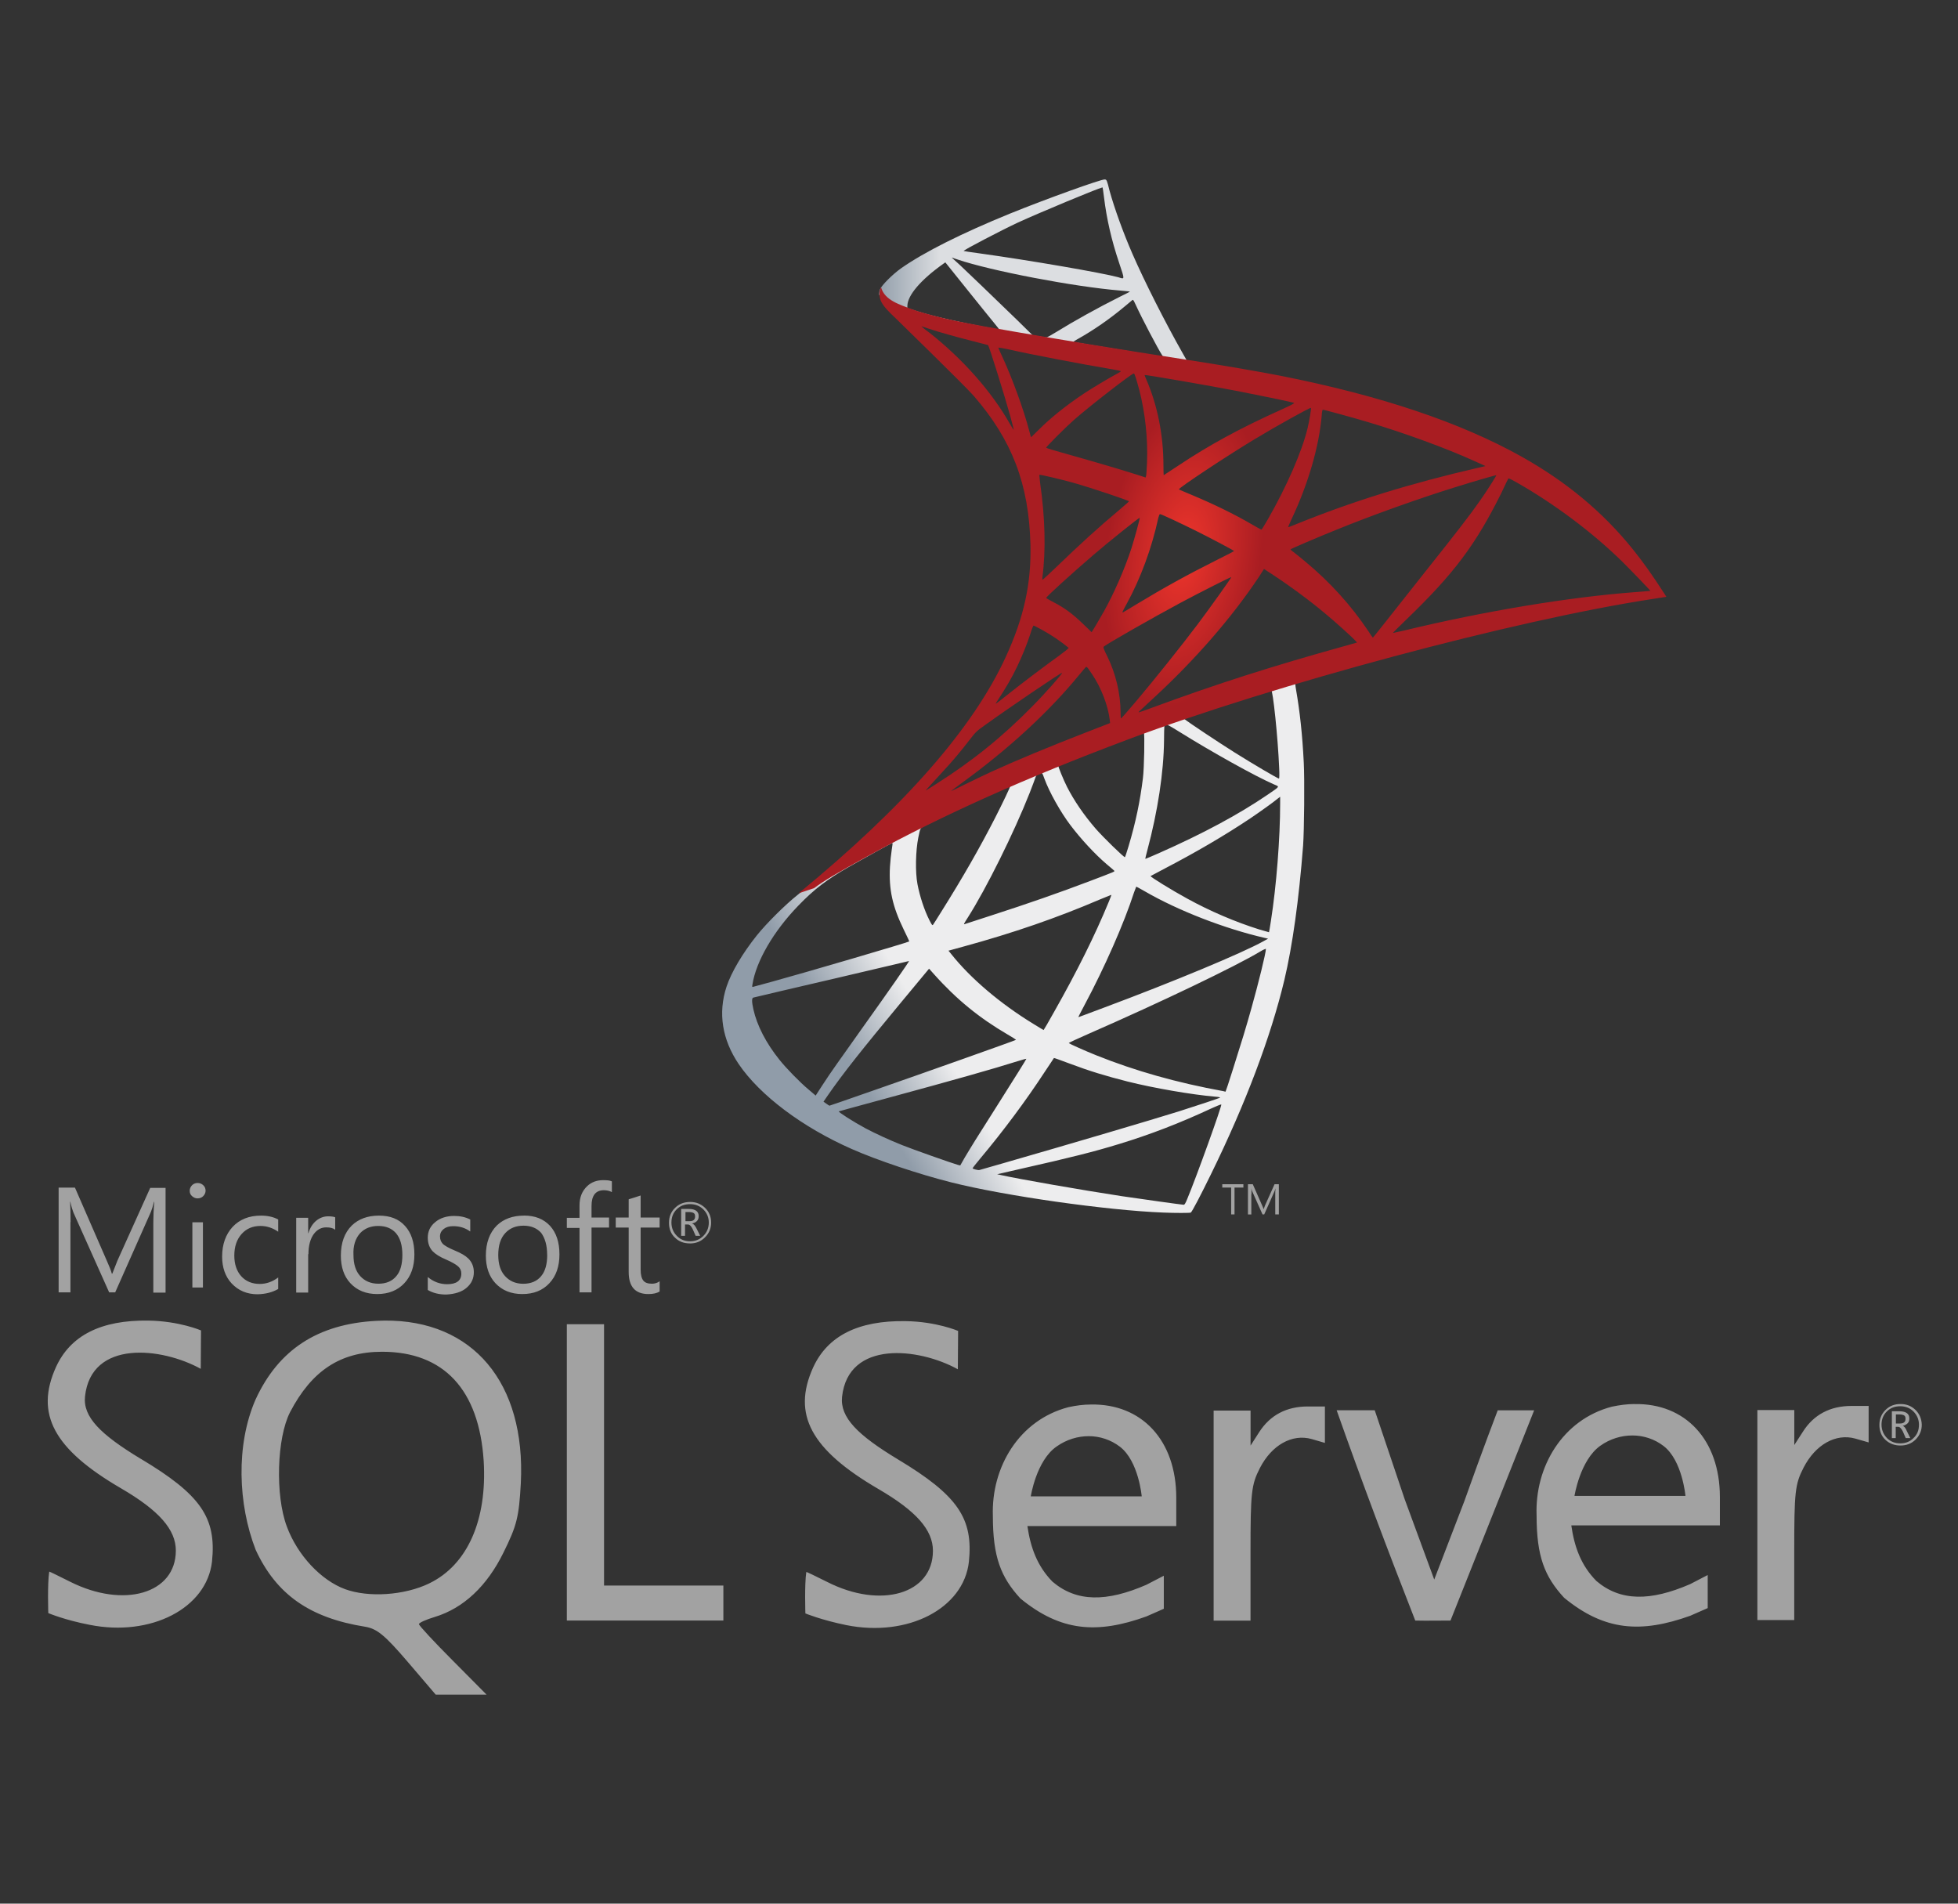<svg width="36" height="35" viewBox="0 0 36 35" fill="none" xmlns="http://www.w3.org/2000/svg">
<rect x="0" y="0" width="36" height="35" fill="#333333" stroke="none"/>
<g clip-path="url(#clip0_96_51)">
<path d="M24.238 12.17L20.433 13.412L17.123 14.873L16.196 15.118C15.961 15.342 15.713 15.569 15.446 15.8C15.152 16.053 14.879 16.283 14.669 16.45C14.436 16.634 14.091 16.979 13.916 17.197C13.654 17.525 13.447 17.873 13.358 18.141C13.199 18.624 13.277 19.113 13.582 19.564C13.973 20.14 14.753 20.726 15.662 21.126C16.125 21.331 16.904 21.592 17.491 21.739C18.466 21.986 20.353 22.254 21.391 22.294C21.601 22.303 21.883 22.303 21.894 22.294C21.917 22.28 22.078 21.972 22.265 21.589C22.904 20.286 23.364 19.064 23.614 18.02C23.764 17.387 23.882 16.544 23.959 15.546C23.979 15.267 23.988 14.333 23.971 14.016C23.945 13.499 23.899 13.079 23.827 12.667C23.816 12.607 23.813 12.552 23.818 12.549C23.83 12.541 23.864 12.529 24.333 12.394L24.238 12.17V12.17H24.238V12.17ZM23.37 12.679C23.404 12.679 23.496 13.562 23.519 14.12C23.525 14.238 23.522 14.315 23.516 14.315C23.493 14.315 23.03 14.042 22.7 13.835C22.412 13.654 21.866 13.291 21.779 13.222C21.75 13.202 21.753 13.199 21.989 13.119C22.389 12.984 23.338 12.679 23.37 12.679ZM21.431 13.317C21.457 13.317 21.523 13.355 21.681 13.453C22.274 13.823 23.079 14.272 23.424 14.422C23.531 14.468 23.542 14.45 23.298 14.617C22.774 14.974 22.121 15.325 21.322 15.679C21.181 15.742 21.063 15.791 21.06 15.791C21.054 15.791 21.072 15.719 21.095 15.633C21.287 14.916 21.397 14.192 21.402 13.611C21.405 13.323 21.405 13.323 21.431 13.315C21.425 13.317 21.428 13.317 21.431 13.317ZM21.031 13.47C21.049 13.487 21.037 14.131 21.014 14.307C20.962 14.727 20.882 15.118 20.75 15.558C20.718 15.664 20.689 15.754 20.683 15.759C20.672 15.774 20.278 15.388 20.148 15.239C19.924 14.98 19.749 14.721 19.619 14.468C19.553 14.338 19.45 14.085 19.458 14.077C19.504 14.045 21.02 13.458 21.031 13.47ZM19.15 14.209C19.153 14.209 19.156 14.209 19.159 14.212C19.165 14.218 19.185 14.264 19.202 14.315C19.294 14.566 19.501 14.934 19.68 15.17C19.875 15.428 20.131 15.704 20.344 15.886C20.413 15.943 20.476 15.998 20.485 16.007C20.502 16.024 20.508 16.021 20.039 16.199C19.495 16.406 18.903 16.613 18.224 16.832C18.062 16.884 17.9 16.937 17.738 16.99C17.712 16.999 17.721 16.985 17.796 16.867C18.132 16.34 18.644 15.308 18.932 14.577C18.981 14.45 19.029 14.324 19.038 14.295C19.05 14.255 19.064 14.241 19.101 14.22C19.122 14.215 19.142 14.209 19.15 14.209ZM18.575 14.448C18.584 14.453 18.437 14.761 18.293 15.043C18.014 15.587 17.709 16.122 17.301 16.772C17.232 16.884 17.166 16.987 17.157 16.999C17.143 17.019 17.137 17.013 17.091 16.924C16.993 16.731 16.913 16.484 16.869 16.257C16.826 16.032 16.835 15.641 16.884 15.4C16.921 15.221 16.918 15.224 17.005 15.181C17.373 14.994 18.564 14.436 18.575 14.448ZM23.537 14.649V14.77C23.537 15.411 23.468 16.291 23.367 16.933C23.349 17.045 23.335 17.137 23.332 17.14C23.332 17.14 23.249 17.117 23.151 17.088C22.72 16.953 22.251 16.754 21.828 16.521C21.549 16.369 21.143 16.119 21.155 16.107C21.158 16.104 21.279 16.041 21.42 15.966C21.983 15.673 22.524 15.357 22.993 15.043C23.168 14.925 23.433 14.735 23.491 14.684L23.537 14.649ZM16.404 15.5C16.415 15.5 16.412 15.523 16.395 15.627C16.383 15.702 16.369 15.84 16.363 15.935C16.34 16.355 16.409 16.665 16.616 17.091C16.674 17.209 16.72 17.307 16.717 17.309C16.697 17.327 14.793 17.885 14.195 18.049C14.016 18.098 13.861 18.141 13.849 18.143C13.829 18.149 13.826 18.146 13.835 18.098C13.901 17.675 14.223 17.122 14.672 16.657C14.971 16.346 15.21 16.165 15.618 15.932C15.912 15.765 16.363 15.515 16.398 15.503C16.398 15.5 16.401 15.5 16.404 15.5ZM20.89 16.303C20.893 16.3 20.962 16.337 21.046 16.386C21.661 16.743 22.518 17.074 23.249 17.243L23.315 17.258L23.223 17.309C22.84 17.522 21.584 18.046 20.298 18.526C20.111 18.595 19.927 18.664 19.892 18.678C19.858 18.693 19.826 18.701 19.826 18.699C19.826 18.696 19.878 18.595 19.944 18.471C20.304 17.798 20.666 16.979 20.85 16.409C20.873 16.355 20.887 16.306 20.89 16.303ZM20.433 16.452C20.436 16.455 20.413 16.516 20.384 16.585C20.134 17.192 19.806 17.853 19.386 18.595C19.28 18.785 19.191 18.938 19.188 18.938C19.185 18.938 19.099 18.886 18.995 18.822C18.385 18.448 17.845 17.988 17.491 17.543L17.439 17.479L17.701 17.407C18.638 17.151 19.435 16.875 20.226 16.536C20.338 16.49 20.43 16.452 20.433 16.452ZM23.275 17.445C23.278 17.511 23.131 18.103 23.01 18.532C22.91 18.891 22.823 19.173 22.665 19.671C22.596 19.89 22.536 20.071 22.533 20.071C22.53 20.071 22.513 20.068 22.495 20.062C21.641 19.907 20.876 19.691 20.157 19.403C19.956 19.323 19.668 19.193 19.651 19.179C19.645 19.173 19.818 19.093 20.036 18.998C21.345 18.425 22.702 17.775 23.168 17.496C23.223 17.462 23.266 17.445 23.275 17.445ZM16.714 17.669C16.72 17.675 16.355 18.201 15.843 18.917C15.664 19.168 15.457 19.461 15.38 19.57C15.302 19.68 15.184 19.852 15.118 19.956L14.997 20.143L14.868 20.033C14.715 19.907 14.451 19.636 14.333 19.487C14.085 19.179 13.918 18.854 13.852 18.558C13.821 18.42 13.821 18.351 13.849 18.342C13.893 18.331 14.661 18.149 15.38 17.983C15.779 17.89 16.242 17.781 16.409 17.741C16.576 17.701 16.711 17.669 16.714 17.669ZM17.082 17.81L17.174 17.913C17.588 18.377 18.011 18.719 18.523 19.018C18.615 19.07 18.684 19.116 18.679 19.119C18.659 19.133 16.901 19.757 16.087 20.039C15.63 20.2 15.253 20.329 15.25 20.329C15.247 20.329 15.221 20.312 15.193 20.292L15.141 20.255L15.224 20.134C15.495 19.743 15.834 19.314 16.573 18.423L17.082 17.81ZM19.378 19.452C19.38 19.449 19.507 19.495 19.662 19.553C20.036 19.694 20.332 19.783 20.729 19.884C21.218 20.007 21.926 20.128 22.343 20.163C22.406 20.168 22.441 20.174 22.429 20.183C22.409 20.194 21.986 20.335 21.676 20.433C21.181 20.588 19.671 21.034 18.44 21.388C18.213 21.454 18.017 21.509 18.006 21.512C17.977 21.517 17.882 21.491 17.882 21.48C17.882 21.474 17.951 21.385 18.034 21.287C18.448 20.793 18.86 20.24 19.202 19.717C19.297 19.573 19.378 19.455 19.378 19.452ZM18.871 19.467C18.874 19.47 18.67 19.797 18.313 20.361C18.161 20.6 17.991 20.87 17.931 20.965C17.873 21.057 17.787 21.201 17.738 21.282L17.655 21.428L17.611 21.417C17.508 21.388 16.78 21.132 16.588 21.054C16.349 20.959 16.102 20.844 15.917 20.747C15.687 20.623 15.4 20.439 15.423 20.433C15.428 20.43 15.822 20.324 16.297 20.194C17.557 19.852 18.256 19.654 18.713 19.51C18.797 19.484 18.868 19.464 18.871 19.467ZM22.452 20.306H22.455C22.467 20.335 22.001 21.63 21.831 22.038C21.794 22.13 21.779 22.153 21.759 22.15C21.71 22.147 21.034 22.052 20.623 21.992C19.907 21.883 18.704 21.673 18.402 21.604L18.334 21.589L18.762 21.491C19.682 21.284 20.125 21.172 20.574 21.034C21.141 20.862 21.701 20.646 22.268 20.381C22.357 20.341 22.432 20.309 22.452 20.306Z" fill="url(#paint0_linear_96_51)"/>
<path d="M20.315 3.299C20.252 3.291 19.231 3.659 18.572 3.926C17.683 4.289 16.993 4.634 16.567 4.933C16.409 5.045 16.211 5.244 16.179 5.321C16.168 5.35 16.162 5.385 16.162 5.419L16.547 5.785L17.465 6.078L19.648 6.469L22.145 6.898L22.17 6.682C22.162 6.682 22.156 6.679 22.147 6.679L21.82 6.627L21.753 6.509C21.414 5.911 21.04 5.169 20.822 4.669C20.652 4.28 20.491 3.832 20.401 3.509C20.353 3.314 20.347 3.302 20.315 3.3V3.299H20.315V3.299ZM20.269 3.446H20.272C20.275 3.449 20.286 3.53 20.298 3.624C20.347 4.027 20.436 4.415 20.577 4.835C20.683 5.152 20.683 5.135 20.56 5.097C20.266 5.017 18.952 4.789 18 4.657C17.848 4.637 17.718 4.617 17.718 4.614C17.706 4.602 18.405 4.237 18.713 4.093C19.107 3.912 20.189 3.461 20.269 3.446ZM17.497 4.735L17.609 4.772C18.218 4.979 19.751 5.273 20.597 5.342C20.692 5.35 20.773 5.359 20.775 5.359C20.778 5.362 20.698 5.405 20.594 5.454C20.186 5.658 19.737 5.908 19.426 6.101C19.334 6.158 19.251 6.204 19.239 6.204C19.228 6.204 19.168 6.193 19.104 6.184L18.989 6.167L18.702 5.885C18.195 5.393 17.799 5.014 17.646 4.87L17.497 4.735ZM17.381 4.824L17.787 5.33C18.009 5.609 18.233 5.882 18.282 5.943C18.331 6.003 18.371 6.052 18.368 6.055C18.357 6.064 17.781 5.951 17.476 5.882C17.163 5.81 17.034 5.776 16.841 5.716L16.683 5.664V5.623C16.685 5.431 16.93 5.143 17.344 4.85L17.381 4.824ZM20.827 5.514C20.839 5.514 20.853 5.54 20.888 5.618C20.985 5.833 21.29 6.414 21.365 6.527C21.388 6.564 21.428 6.567 21.023 6.501C20.048 6.342 19.734 6.291 19.734 6.285C19.734 6.282 19.763 6.262 19.8 6.242C20.102 6.075 20.407 5.862 20.678 5.635C20.744 5.58 20.804 5.529 20.816 5.52C20.819 5.514 20.824 5.511 20.827 5.514Z" fill="url(#paint1_linear_96_51)"/>
<path d="M16.199 5.281C16.199 5.281 16.136 5.382 16.196 5.532C16.234 5.624 16.343 5.736 16.467 5.851C16.467 5.851 17.747 7.099 17.902 7.277C18.61 8.094 18.917 8.9 18.946 10.01C18.963 10.723 18.828 11.35 18.492 12.078C17.893 13.384 16.631 14.825 14.684 16.424L14.968 16.329C15.152 16.191 15.403 16.044 15.989 15.722C17.344 14.98 18.868 14.298 20.738 13.596C23.43 12.584 27.857 11.399 30.376 11.014L30.638 10.973L30.598 10.91C30.367 10.553 30.209 10.332 30.019 10.096C29.467 9.411 28.797 8.856 27.977 8.396C26.85 7.766 25.392 7.275 23.545 6.909C23.197 6.84 22.432 6.708 21.811 6.613C20.493 6.409 19.642 6.268 18.704 6.107C18.368 6.049 17.864 5.963 17.531 5.891C17.358 5.854 17.028 5.776 16.769 5.687C16.562 5.606 16.262 5.526 16.199 5.281ZM16.941 6C16.944 5.997 16.99 6.015 17.051 6.035C17.16 6.072 17.301 6.115 17.468 6.161C17.594 6.196 17.721 6.23 17.847 6.262C18.02 6.305 18.164 6.345 18.167 6.345C18.187 6.366 18.477 7.295 18.575 7.651C18.612 7.786 18.641 7.901 18.638 7.901C18.635 7.904 18.604 7.855 18.566 7.789C18.23 7.197 17.698 6.596 17.082 6.112C17.002 6.055 16.941 6.003 16.941 6ZM18.356 6.391C18.371 6.391 18.434 6.4 18.512 6.417C19.001 6.527 19.878 6.693 20.439 6.788C20.534 6.803 20.608 6.82 20.608 6.826C20.608 6.832 20.574 6.852 20.531 6.875C20.436 6.924 20.053 7.151 19.927 7.237C19.608 7.45 19.32 7.68 19.113 7.887C19.029 7.971 18.957 8.04 18.957 8.04C18.957 8.04 18.94 7.991 18.926 7.93C18.822 7.53 18.607 6.938 18.411 6.521C18.379 6.455 18.354 6.394 18.354 6.389C18.354 6.394 18.354 6.391 18.356 6.391ZM20.847 6.866C20.864 6.872 20.893 6.97 20.951 7.185C21.057 7.602 21.106 8.068 21.089 8.503C21.083 8.623 21.077 8.736 21.072 8.75L21.063 8.779L20.913 8.73C20.606 8.632 20.105 8.485 19.677 8.365C19.432 8.298 19.234 8.238 19.234 8.232C19.234 8.215 19.59 7.858 19.743 7.723C20.033 7.467 20.821 6.857 20.847 6.866ZM21.046 6.895C21.054 6.886 22.236 7.09 22.774 7.194C23.174 7.272 23.755 7.392 23.79 7.407C23.807 7.413 23.746 7.447 23.554 7.533C22.794 7.876 22.231 8.183 21.67 8.557C21.523 8.655 21.399 8.736 21.397 8.736C21.394 8.736 21.391 8.652 21.391 8.552C21.391 8.005 21.282 7.453 21.08 6.987C21.06 6.941 21.043 6.898 21.046 6.895ZM24.103 7.499C24.112 7.507 24.074 7.74 24.04 7.878C23.936 8.307 23.657 8.943 23.315 9.541C23.255 9.647 23.2 9.734 23.194 9.737C23.189 9.739 23.111 9.696 23.022 9.644C22.688 9.449 22.308 9.265 21.894 9.092C21.779 9.043 21.678 9.003 21.676 8.997C21.655 8.98 22.581 8.367 23.07 8.074C23.459 7.838 24.091 7.487 24.103 7.499ZM24.322 7.533C24.348 7.533 24.871 7.677 25.144 7.758C25.82 7.959 26.597 8.244 27.103 8.474L27.313 8.569L27.166 8.603C25.93 8.888 24.871 9.216 23.85 9.63C23.767 9.665 23.692 9.693 23.686 9.693C23.68 9.693 23.709 9.627 23.746 9.547C24.054 8.894 24.253 8.212 24.302 7.631C24.304 7.576 24.313 7.533 24.322 7.533ZM19.11 8.73C19.119 8.721 19.518 8.816 19.734 8.876C20.062 8.969 20.758 9.201 20.758 9.219C20.758 9.222 20.68 9.288 20.588 9.368C20.212 9.682 19.849 10.013 19.415 10.432C19.285 10.556 19.176 10.657 19.17 10.657C19.165 10.657 19.162 10.64 19.165 10.617C19.231 10.133 19.216 9.512 19.124 8.882C19.116 8.802 19.107 8.733 19.11 8.73ZM27.511 8.738C27.517 8.744 27.327 9.043 27.206 9.213C27.034 9.46 26.781 9.788 26.208 10.507C25.907 10.887 25.567 11.316 25.455 11.459C25.34 11.603 25.245 11.724 25.242 11.724C25.239 11.724 25.202 11.672 25.162 11.609C24.839 11.126 24.454 10.703 23.997 10.323C23.91 10.251 23.816 10.174 23.784 10.151C23.752 10.128 23.726 10.105 23.726 10.102C23.726 10.093 24.215 9.883 24.586 9.734C25.236 9.469 26.122 9.153 26.787 8.948C27.135 8.839 27.506 8.733 27.511 8.738ZM27.733 8.796C27.744 8.793 27.813 8.828 27.897 8.876C28.596 9.276 29.28 9.791 29.821 10.32C29.973 10.47 30.35 10.861 30.344 10.864C30.344 10.864 30.212 10.876 30.057 10.887C28.846 10.979 27.296 11.235 25.806 11.595C25.705 11.617 25.616 11.638 25.61 11.638C25.605 11.638 25.717 11.525 25.858 11.39C26.732 10.548 27.132 10.015 27.603 9.066C27.669 8.925 27.727 8.805 27.733 8.796C27.73 8.796 27.73 8.796 27.733 8.796ZM21.328 9.452C21.368 9.46 21.742 9.636 22.024 9.777C22.282 9.906 22.671 10.113 22.691 10.13C22.694 10.133 22.556 10.205 22.386 10.289C21.845 10.559 21.382 10.815 20.899 11.108C20.761 11.192 20.646 11.261 20.643 11.261C20.631 11.261 20.634 11.249 20.712 11.108C20.971 10.637 21.178 10.073 21.296 9.524C21.307 9.481 21.319 9.452 21.328 9.452ZM20.954 9.521C20.962 9.529 20.864 9.883 20.804 10.076C20.686 10.441 20.488 10.899 20.295 11.244C20.249 11.324 20.18 11.442 20.142 11.508L20.071 11.623L19.91 11.468C19.723 11.287 19.57 11.175 19.375 11.074C19.297 11.034 19.236 10.999 19.236 10.993C19.236 10.97 19.728 10.525 20.105 10.202C20.375 9.969 20.945 9.512 20.954 9.521ZM23.24 10.461L23.381 10.553C23.703 10.763 24.083 11.042 24.373 11.287C24.537 11.422 24.854 11.707 24.917 11.776L24.951 11.813L24.719 11.879C23.401 12.245 22.383 12.569 21.195 13.007C21.063 13.056 20.951 13.096 20.942 13.096C20.925 13.096 20.91 13.11 21.207 12.837C21.966 12.138 22.639 11.367 23.14 10.617L23.24 10.461ZM22.639 10.611C22.645 10.617 22.251 11.172 22.015 11.485C21.733 11.859 21.233 12.486 20.887 12.895C20.744 13.064 20.62 13.205 20.614 13.208C20.606 13.211 20.603 13.168 20.603 13.102C20.603 12.754 20.514 12.383 20.358 12.066C20.292 11.934 20.281 11.902 20.295 11.888C20.35 11.839 21.187 11.361 21.716 11.077C22.073 10.887 22.63 10.605 22.639 10.611ZM19.003 11.502C19.012 11.502 19.078 11.537 19.153 11.577C19.337 11.678 19.501 11.79 19.648 11.911C19.654 11.917 19.579 11.977 19.481 12.049C19.208 12.245 18.794 12.558 18.552 12.751C18.299 12.952 18.29 12.958 18.319 12.915C18.509 12.624 18.604 12.46 18.704 12.25C18.794 12.063 18.883 11.842 18.946 11.649C18.969 11.566 18.998 11.502 19.003 11.502ZM19.973 12.262C19.987 12.259 20.005 12.285 20.082 12.4C20.246 12.644 20.373 12.972 20.404 13.237L20.41 13.294L20.016 13.447C19.311 13.72 18.661 13.99 18.221 14.192C18.098 14.249 17.882 14.353 17.741 14.422C17.6 14.494 17.485 14.548 17.485 14.546C17.485 14.543 17.574 14.476 17.683 14.396C18.543 13.772 19.288 13.087 19.846 12.403C19.907 12.331 19.961 12.265 19.967 12.262L19.973 12.262ZM19.527 12.371C19.539 12.383 19.211 12.754 18.986 12.981C18.431 13.547 17.882 13.99 17.2 14.422C17.114 14.476 17.036 14.525 17.028 14.531C17.008 14.543 17.033 14.514 17.332 14.189C17.522 13.985 17.666 13.812 17.83 13.599C17.939 13.458 17.959 13.438 18.118 13.326C18.541 13.021 19.515 12.36 19.527 12.371Z" fill="url(#paint2_radial_96_51)"/>
<path d="M7.072 24.28C7.019 24.28 6.966 24.285 6.914 24.285C5.842 24.343 5.119 24.814 4.697 25.735C4.335 26.568 4.375 27.657 4.701 28.495C5.08 29.314 5.692 29.746 6.715 29.909C6.931 29.945 7.076 30.064 7.495 30.553L8.011 31.157H8.946L8.324 30.53C7.981 30.186 7.703 29.887 7.703 29.861C7.703 29.835 7.834 29.777 7.993 29.729C8.518 29.57 8.954 29.164 9.258 28.543C9.505 28.044 9.541 27.89 9.576 27.269C9.668 25.422 8.694 24.267 7.072 24.28L7.072 24.28ZM7.892 29.112C7.437 29.332 6.777 29.376 6.345 29.218C5.9 29.054 5.468 28.591 5.274 28.067C5.058 27.494 5.089 26.436 5.335 25.96C5.732 25.202 6.257 24.853 7.024 24.853C8.161 24.853 8.808 25.55 8.893 26.859C8.959 27.952 8.593 28.772 7.893 29.111L7.892 29.112ZM24.046 25.859C23.654 25.859 23.354 26.017 23.152 26.33L22.993 26.578V25.934H22.314V29.796H22.992V28.561C22.992 27.433 23.007 27.301 23.164 26.992C23.382 26.568 23.756 26.357 24.117 26.458L24.36 26.529V25.86H24.046V25.859ZM20.058 25.823C19.925 25.823 19.784 25.841 19.644 25.872C18.735 26.109 18.223 26.979 18.255 27.873C18.255 28.623 18.4 28.997 18.762 29.39C19.502 29.997 20.172 30.046 21.076 29.72C21.23 29.654 21.398 29.578 21.398 29.578V28.971L21.076 29.138C20.344 29.456 19.793 29.456 19.352 29.081C19.07 28.794 18.947 28.451 18.89 28.058H21.627V27.538C21.627 26.476 20.988 25.806 20.058 25.823H20.058ZM18.951 27.517C18.951 27.517 19.052 26.854 19.427 26.595C19.608 26.467 19.815 26.405 20.018 26.405C20.221 26.405 20.424 26.471 20.591 26.599C20.935 26.863 20.992 27.512 20.992 27.512H18.951V27.517H18.951ZM2.585 26.82C1.849 26.374 1.523 26.053 1.563 25.674C1.677 24.625 2.973 24.77 3.691 25.167L3.696 24.461C3.696 24.461 3.299 24.289 2.73 24.28C1.858 24.267 1.294 24.553 1.029 25.135C0.641 25.994 0.985 26.642 2.227 27.365C2.925 27.771 3.233 28.124 3.233 28.508C3.233 29.301 2.276 29.578 1.289 29.081C1.086 28.979 0.914 28.895 0.905 28.895C0.87 29.12 0.888 29.658 0.888 29.658C0.888 29.658 1.191 29.786 1.646 29.873C2.774 30.099 3.801 29.569 3.898 28.71C3.982 27.903 3.691 27.48 2.585 26.819L2.585 26.82ZM30.055 25.814C29.922 25.814 29.782 25.832 29.635 25.863C28.728 26.101 28.217 26.97 28.252 27.865C28.252 28.613 28.397 28.984 28.758 29.376C29.499 29.984 30.168 30.033 31.077 29.707C31.23 29.641 31.398 29.566 31.398 29.566V28.958L31.076 29.125C30.343 29.443 29.792 29.443 29.352 29.068C29.069 28.782 28.947 28.442 28.89 28.045H31.622V27.525C31.622 26.468 30.983 25.797 30.053 25.815L30.055 25.814ZM28.948 27.507C28.948 27.507 29.05 26.846 29.424 26.581C29.604 26.453 29.811 26.392 30.014 26.392C30.216 26.392 30.42 26.457 30.587 26.586C30.931 26.85 30.989 27.503 30.989 27.503H28.948L28.948 27.507ZM16.505 26.829C15.769 26.384 15.443 26.061 15.482 25.682C15.597 24.633 16.893 24.778 17.611 25.175L17.616 24.47C17.616 24.47 17.219 24.298 16.65 24.29C15.778 24.276 15.214 24.562 14.949 25.145C14.561 26.004 14.909 26.652 16.148 27.375C16.844 27.78 17.153 28.128 17.153 28.512C17.153 29.306 16.196 29.587 15.209 29.085C15.007 28.984 14.835 28.901 14.825 28.901C14.79 29.125 14.808 29.664 14.808 29.664C14.808 29.664 15.107 29.787 15.561 29.879C16.69 30.105 17.717 29.576 17.814 28.716C17.898 27.914 17.607 27.491 16.505 26.829V26.829H16.505ZM34.043 25.849C33.651 25.849 33.347 26.009 33.149 26.322L32.99 26.568V25.925H32.311V29.786H32.989V28.552C32.989 27.424 33.003 27.291 33.161 26.983C33.379 26.56 33.753 26.348 34.114 26.45L34.357 26.52V25.849L34.043 25.849ZM11.106 26.806V24.347H10.422V29.795H13.3V29.151H11.106V26.806H11.106ZM26.934 27.573L26.37 29.041L25.827 27.565L25.276 25.929H24.576C25.03 27.216 25.523 28.526 26.021 29.795C26.237 29.8 26.453 29.795 26.669 29.795L27.431 27.882L28.207 25.93H27.537C27.537 25.93 27.241 26.705 26.933 27.574L26.934 27.573ZM12.683 22.862C12.793 22.862 12.885 22.827 12.961 22.751C13.036 22.676 13.075 22.588 13.075 22.478C13.075 22.368 13.036 22.276 12.961 22.205C12.885 22.134 12.798 22.099 12.688 22.099C12.577 22.099 12.485 22.134 12.41 22.209C12.334 22.284 12.3 22.376 12.3 22.482C12.3 22.593 12.335 22.685 12.41 22.755C12.481 22.826 12.573 22.861 12.683 22.861V22.862ZM12.441 22.235C12.506 22.17 12.586 22.139 12.688 22.139C12.784 22.139 12.864 22.17 12.931 22.235C12.997 22.301 13.032 22.381 13.032 22.478C13.032 22.575 12.997 22.659 12.931 22.724C12.864 22.79 12.784 22.822 12.688 22.822C12.591 22.822 12.511 22.791 12.446 22.724C12.38 22.659 12.345 22.575 12.345 22.478C12.345 22.381 12.375 22.301 12.441 22.235ZM12.604 22.513H12.648C12.68 22.513 12.71 22.544 12.737 22.601L12.79 22.721H12.873L12.807 22.588C12.781 22.535 12.755 22.504 12.724 22.495C12.762 22.486 12.793 22.473 12.816 22.447C12.838 22.424 12.846 22.393 12.846 22.358C12.846 22.318 12.833 22.288 12.806 22.265C12.776 22.24 12.728 22.227 12.665 22.227H12.524V22.721H12.595V22.513L12.604 22.513ZM12.604 22.284H12.665C12.71 22.284 12.741 22.293 12.758 22.306C12.775 22.319 12.78 22.336 12.78 22.368C12.78 22.425 12.744 22.452 12.679 22.452H12.603V22.284H12.604ZM1.298 22.469C1.298 22.297 1.293 22.17 1.289 22.094H1.293C1.311 22.183 1.333 22.249 1.35 22.293L2.007 23.761H2.118L2.775 22.28C2.792 22.24 2.81 22.179 2.832 22.095H2.837C2.824 22.241 2.819 22.369 2.819 22.47V23.766H3.044V21.84H2.762L2.158 23.18C2.136 23.233 2.105 23.312 2.065 23.417H2.056C2.043 23.365 2.012 23.286 1.968 23.189L1.378 21.835H1.078V23.761H1.295V22.47L1.298 22.469ZM3.537 22.473H3.731V23.672H3.537V22.473ZM3.634 22.033C3.674 22.033 3.709 22.019 3.735 21.993C3.762 21.966 3.78 21.932 3.78 21.892C3.78 21.852 3.766 21.817 3.736 21.79C3.708 21.764 3.673 21.75 3.633 21.75C3.594 21.75 3.559 21.764 3.532 21.79C3.506 21.817 3.488 21.852 3.488 21.892C3.488 21.936 3.502 21.966 3.532 21.993C3.563 22.019 3.594 22.033 3.633 22.033H3.634ZM5.115 23.699V23.487C5.009 23.567 4.895 23.606 4.776 23.606C4.635 23.606 4.52 23.558 4.436 23.465C4.353 23.373 4.308 23.245 4.308 23.085C4.308 22.919 4.353 22.786 4.445 22.685C4.533 22.588 4.648 22.54 4.789 22.54C4.903 22.54 5.013 22.575 5.115 22.646V22.421C5.023 22.372 4.917 22.35 4.798 22.35C4.577 22.35 4.405 22.421 4.277 22.557C4.15 22.694 4.084 22.879 4.084 23.103C4.084 23.302 4.141 23.47 4.26 23.598C4.384 23.729 4.542 23.796 4.736 23.796C4.886 23.792 5.009 23.76 5.115 23.699ZM5.671 23.059C5.671 22.901 5.706 22.773 5.772 22.685C5.833 22.606 5.908 22.566 5.997 22.566C6.071 22.566 6.124 22.579 6.163 22.61V22.381C6.133 22.368 6.089 22.363 6.032 22.363C5.953 22.363 5.882 22.39 5.82 22.439C5.754 22.491 5.701 22.57 5.671 22.672H5.666V22.39H5.446V23.765H5.666V23.059H5.671ZM6.936 23.792C7.143 23.792 7.31 23.725 7.434 23.593C7.557 23.462 7.619 23.285 7.619 23.064C7.619 22.839 7.562 22.667 7.447 22.54C7.333 22.412 7.174 22.35 6.967 22.35C6.759 22.35 6.593 22.412 6.469 22.531C6.336 22.662 6.267 22.848 6.267 23.086C6.267 23.293 6.323 23.465 6.442 23.593C6.566 23.725 6.729 23.792 6.936 23.792V23.792ZM6.622 22.672C6.706 22.584 6.817 22.54 6.953 22.54C7.095 22.54 7.201 22.584 7.28 22.672C7.359 22.765 7.398 22.896 7.398 23.073C7.398 23.241 7.363 23.373 7.288 23.461C7.213 23.553 7.103 23.602 6.958 23.602C6.816 23.602 6.706 23.553 6.622 23.461C6.539 23.368 6.499 23.241 6.499 23.073C6.49 22.906 6.534 22.77 6.622 22.672ZM8.584 23.672C8.668 23.598 8.712 23.506 8.712 23.39C8.712 23.289 8.677 23.205 8.611 23.139C8.557 23.086 8.475 23.038 8.355 22.989C8.249 22.945 8.183 22.905 8.147 22.875C8.112 22.839 8.09 22.795 8.09 22.733C8.09 22.676 8.113 22.632 8.156 22.597C8.201 22.561 8.257 22.544 8.333 22.544C8.452 22.544 8.553 22.575 8.646 22.642V22.421C8.557 22.377 8.461 22.356 8.351 22.356C8.209 22.356 8.09 22.395 8.002 22.47C7.909 22.545 7.865 22.642 7.865 22.756C7.865 22.857 7.896 22.941 7.953 23.003C8.002 23.055 8.085 23.109 8.2 23.157C8.31 23.205 8.385 23.249 8.425 23.285C8.464 23.32 8.482 23.364 8.482 23.416C8.482 23.544 8.394 23.611 8.222 23.611C8.09 23.611 7.971 23.567 7.865 23.479V23.717C7.961 23.774 8.076 23.801 8.204 23.801C8.367 23.792 8.495 23.752 8.583 23.673L8.584 23.672ZM9.633 22.35C9.426 22.35 9.259 22.412 9.135 22.531C9.004 22.662 8.933 22.848 8.933 23.086C8.933 23.293 8.99 23.465 9.109 23.593C9.233 23.725 9.396 23.792 9.603 23.792C9.815 23.792 9.977 23.725 10.101 23.593C10.225 23.461 10.286 23.284 10.286 23.064C10.286 22.839 10.229 22.667 10.114 22.539C9.995 22.411 9.836 22.349 9.634 22.349L9.633 22.35ZM10.061 23.073C10.061 23.241 10.025 23.373 9.951 23.461C9.876 23.554 9.765 23.603 9.62 23.603C9.478 23.603 9.369 23.553 9.285 23.461C9.201 23.368 9.161 23.241 9.161 23.073C9.161 22.896 9.205 22.759 9.294 22.667C9.377 22.579 9.488 22.535 9.624 22.535C9.761 22.535 9.871 22.579 9.95 22.667C10.021 22.765 10.06 22.896 10.06 23.073H10.061ZM10.656 23.761H10.876V22.57H11.198V22.385H10.876V22.173C10.876 21.98 10.951 21.883 11.105 21.883C11.158 21.883 11.211 21.896 11.25 21.918V21.72C11.211 21.702 11.158 21.698 11.091 21.698C10.973 21.698 10.876 21.733 10.796 21.808C10.704 21.896 10.655 22.01 10.655 22.165V22.391H10.422V22.576H10.655V23.761L10.656 23.761ZM11.559 23.386C11.559 23.655 11.678 23.792 11.921 23.792C12.009 23.792 12.075 23.777 12.128 23.746V23.557C12.088 23.587 12.04 23.602 11.987 23.602C11.912 23.602 11.859 23.584 11.828 23.544C11.797 23.505 11.779 23.438 11.779 23.346V22.57H12.128V22.385H11.779V21.98C11.704 22.006 11.629 22.028 11.559 22.05V22.385H11.321V22.57H11.559V23.385L11.559 23.386ZM35.216 25.92C35.141 25.849 35.053 25.814 34.943 25.814C34.832 25.814 34.74 25.849 34.665 25.925C34.59 26 34.555 26.092 34.555 26.198C34.555 26.308 34.59 26.401 34.664 26.471C34.739 26.542 34.831 26.577 34.943 26.577C35.052 26.577 35.145 26.542 35.221 26.467C35.295 26.391 35.334 26.304 35.334 26.194C35.33 26.083 35.29 25.991 35.216 25.92L35.216 25.92ZM35.181 26.441C35.115 26.507 35.035 26.537 34.938 26.537C34.842 26.537 34.762 26.507 34.695 26.441C34.63 26.374 34.594 26.291 34.594 26.193C34.594 26.097 34.625 26.017 34.691 25.951C34.757 25.885 34.837 25.855 34.938 25.855C35.034 25.855 35.114 25.885 35.181 25.951C35.246 26.017 35.282 26.097 35.282 26.193C35.282 26.295 35.252 26.374 35.181 26.441ZM34.983 26.216C35.022 26.207 35.053 26.189 35.075 26.167C35.097 26.145 35.105 26.114 35.105 26.078C35.105 26.039 35.093 26.008 35.066 25.986C35.036 25.961 34.987 25.947 34.925 25.947H34.784V26.44H34.855V26.233H34.899C34.929 26.233 34.959 26.263 34.987 26.321L35.039 26.44H35.123L35.057 26.307C35.035 26.25 35.008 26.223 34.982 26.215L34.983 26.216ZM34.934 26.172H34.858V26.005H34.92C34.964 26.005 34.995 26.013 35.013 26.026C35.031 26.04 35.035 26.057 35.035 26.088C35.035 26.145 34.999 26.172 34.934 26.172L34.934 26.172ZM22.636 22.328H22.698V21.834H22.861V21.773H22.473V21.834H22.636V22.328H22.636ZM23.01 21.957C23.01 21.909 23.01 21.87 23.007 21.848C23.011 21.874 23.02 21.892 23.024 21.905L23.213 22.328H23.244L23.434 21.901C23.439 21.887 23.443 21.87 23.451 21.848C23.447 21.892 23.447 21.927 23.447 21.954V22.328H23.513V21.773H23.434L23.262 22.156C23.258 22.17 23.244 22.196 23.236 22.227H23.231C23.227 22.209 23.218 22.191 23.205 22.161L23.034 21.773H22.945V22.329H23.007V21.958L23.01 21.957Z" fill="#A2A2A2"/>
</g>
<defs>
<linearGradient id="paint0_linear_96_51" x1="16.14" y1="20.421" x2="17.517" y2="19.608" gradientUnits="userSpaceOnUse">
<stop stop-color="#909CA9"/>
<stop offset="1" stop-color="#EDEDEE"/>
</linearGradient>
<linearGradient id="paint1_linear_96_51" x1="16.172" y1="5.093" x2="17.279" y2="5.093" gradientUnits="userSpaceOnUse">
<stop stop-color="#939FAB"/>
<stop offset="1" stop-color="#DCDEE1"/>
</linearGradient>
<radialGradient id="paint2_radial_96_51" cx="0" cy="0" r="1" gradientUnits="userSpaceOnUse" gradientTransform="translate(21.759 10.171) rotate(-171.457) scale(1.427 2.856)">
<stop stop-color="#EE352C"/>
<stop offset="1" stop-color="#A91D22"/>
</radialGradient>
<clipPath id="clip0_96_51">
<rect width="34.456" height="34.456" fill="white" transform="translate(0.878)"/>
</clipPath>
</defs>
</svg>
